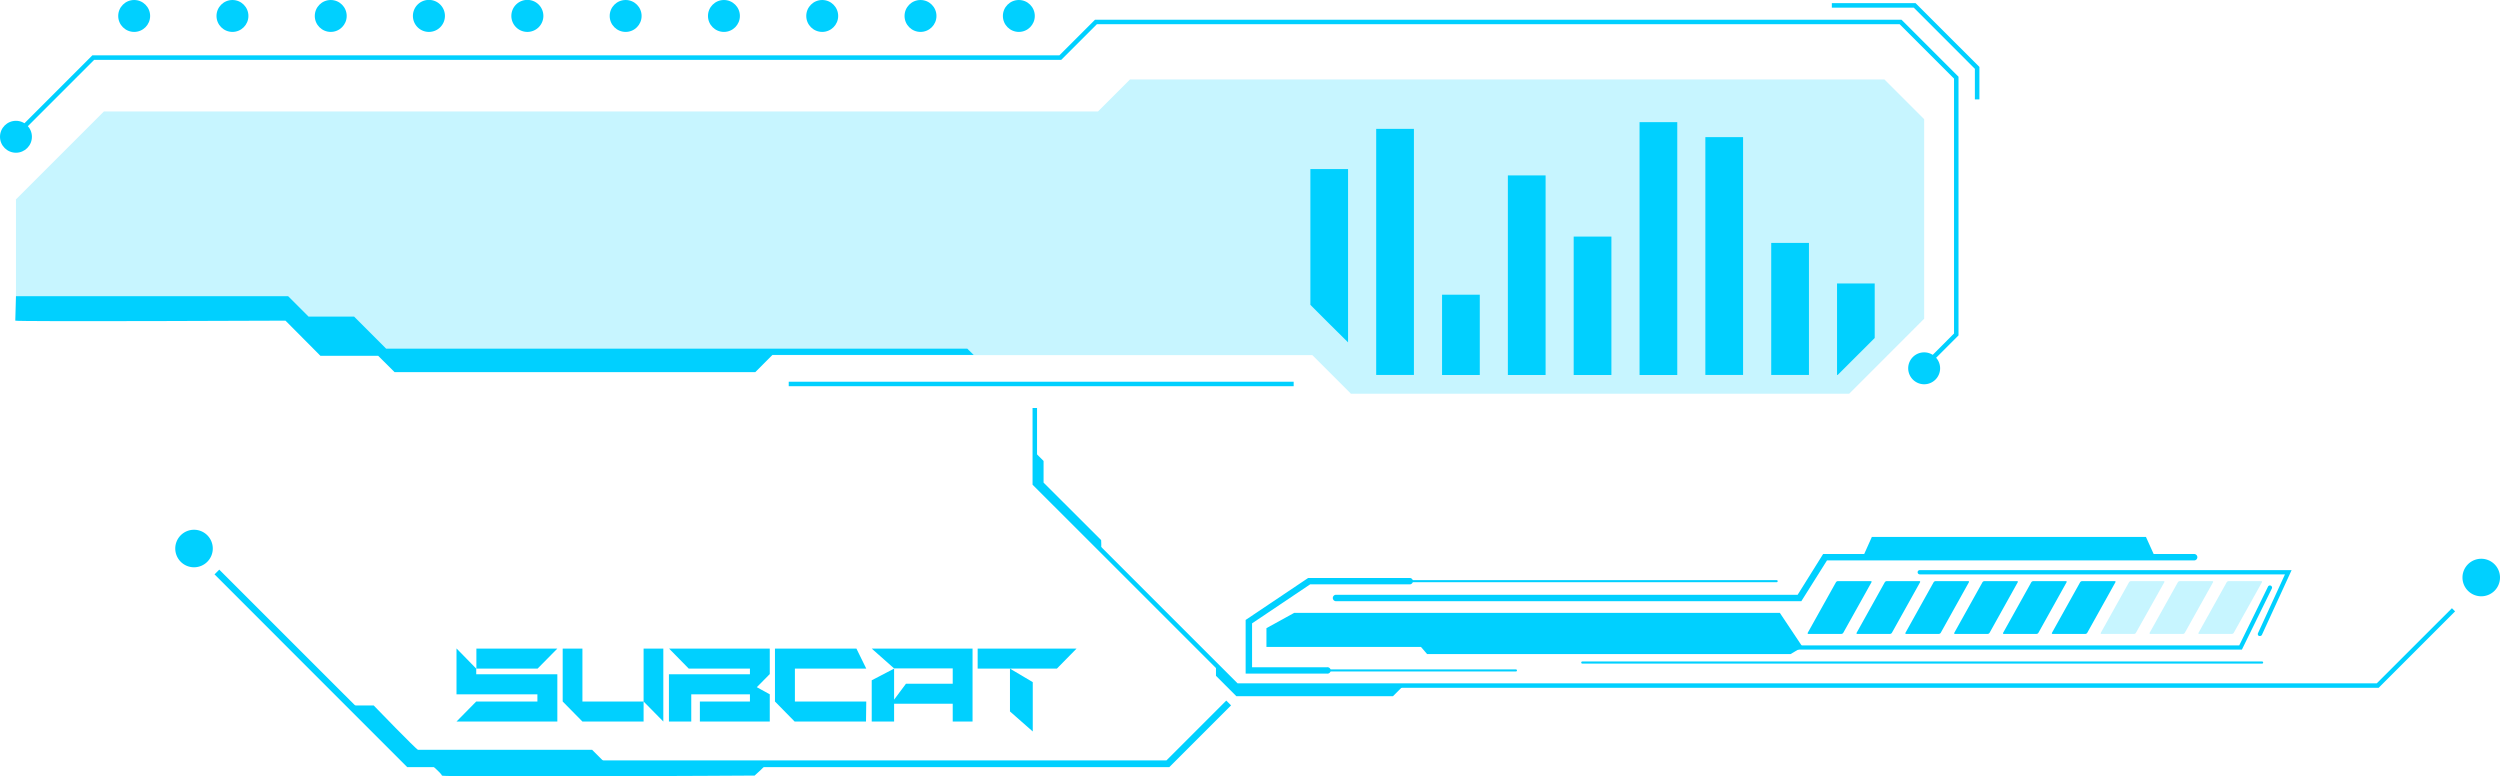 <svg xmlns="http://www.w3.org/2000/svg" viewBox="0 0 490.41 152.31"><defs><style>.cls-1{fill:#00d0ff;}.cls-2{opacity:0.22;}</style></defs><title>filter_category_blue_subcat</title><g id="Layer_2" data-name="Layer 2"><g id="Layer_1-2" data-name="Layer 1"><polygon class="cls-1" points="377.42 72.56 376.8 71.94 383.31 65.42 383.31 15.42 372.64 4.75 215.17 4.75 208.18 11.74 18.47 11.74 3.44 26.77 2.82 26.15 18.11 10.86 207.81 10.86 214.8 3.87 373.01 3.87 384.19 15.05 384.19 65.79 377.42 72.56"/><g class="cls-2"><path class="cls-1" d="M3.13,39.12,20.39,21.86h195l6.27-6.27h148l7.79,7.79V62.52L362.74,77.23H265l-7.57-7.57H62.81s-5.16-6.88-6.88-6.88H3.13Z"/></g><circle class="cls-1" cx="199.86" cy="3.13" r="3.13"/><path class="cls-1" d="M374.32,72.25a3.13,3.13,0,1,1,3.13,3.13A3.14,3.14,0,0,1,374.32,72.25Z"/><circle class="cls-1" cx="180.57" cy="3.13" r="3.13"/><circle class="cls-1" cx="161.29" cy="3.13" r="3.13"/><circle class="cls-1" cx="142.01" cy="3.13" r="3.13"/><circle class="cls-1" cx="122.73" cy="3.13" r="3.13"/><path class="cls-1" d="M100.31,3.13a3.14,3.14,0,1,1,3.14,3.13A3.14,3.14,0,0,1,100.31,3.13Z"/><path class="cls-1" d="M81,3.13a3.14,3.14,0,1,1,3.13,3.13A3.13,3.13,0,0,1,81,3.13Z"/><circle class="cls-1" cx="64.88" cy="3.13" r="3.13"/><circle class="cls-1" cx="45.6" cy="3.13" r="3.13"/><circle class="cls-1" cx="26.32" cy="3.13" r="3.13"/><circle class="cls-1" cx="3.13" cy="26.83" r="3.13"/><path class="cls-1" d="M3.13,58.1H56.52l4,4h8.94l6.29,6.3h114L191,69.62H151.53L148.16,73H77.4l-3.22-3.21H62.85S56,62.9,56,62.9,3,63.13,3,62.9,3.13,58.1,3.13,58.1Z"/><polygon class="cls-1" points="388.29 19.5 387.4 19.5 387.4 13.5 375.41 1.5 359.34 1.5 359.34 0.62 375.77 0.62 388.29 13.13 388.29 19.5"/><rect class="cls-1" x="154.72" y="74.88" width="99.05" height="0.88"/><polygon class="cls-1" points="466.61 134.92 242.4 134.92 242.27 134.79 202.55 95.08 202.55 80.03 203.43 80.03 203.43 94.71 242.76 134.04 466.24 134.04 480.98 119.31 481.6 119.93 466.61 134.92"/><path class="cls-1" d="M483.05,113.29a3.68,3.68,0,1,1,3.68,3.68A3.68,3.68,0,0,1,483.05,113.29Z"/><path class="cls-1" d="M203,88.71l1.71,1.71v4.25L216,105.94a14.89,14.89,0,0,1,0,1.89l-13-13Z"/><path class="cls-1" d="M238.53,130.43v2.14l4,4h30.72s2.65-2.65,2.27-2.26-32.95,0-32.95,0Z"/><path class="cls-1" d="M264.44,33.16v34c-2.69-2.66-5.59-5.53-7.39-7.36V33.16Z"/><rect class="cls-1" x="269.96" y="25.28" width="7.4" height="48.27"/><rect class="cls-1" x="282.88" y="57.81" width="7.4" height="15.75"/><rect class="cls-1" x="295.79" y="34.41" width="7.4" height="39.15"/><rect class="cls-1" x="308.7" y="46.41" width="7.4" height="27.15"/><rect class="cls-1" x="321.62" y="23.96" width="7.4" height="49.6"/><rect class="cls-1" x="334.53" y="26.9" width="7.4" height="46.65"/><rect class="cls-1" x="347.45" y="47.65" width="7.4" height="25.9"/><polygon class="cls-1" points="367.75 55.6 367.75 66.3 360.49 73.55 360.36 73.55 360.36 55.6 367.75 55.6"/><polygon class="cls-1" points="349.14 120.22 253.88 120.22 248.43 123.22 248.43 126.91 278.75 126.91 279.94 128.3 351.26 128.3 353.6 126.91 349.14 120.22"/><polygon class="cls-1" points="420.96 105.33 367.19 105.33 365.42 109.28 422.74 109.28 420.96 105.33"/><path class="cls-1" d="M443.74,130.18H310.39a.22.22,0,0,1-.21-.21.21.21,0,0,1,.21-.21H443.74a.21.21,0,0,1,.21.21A.22.22,0,0,1,443.74,130.18Z"/><path class="cls-1" d="M361.18,124.35h-6.45c-.13,0-.17-.1-.11-.23l5.52-9.89a.48.48,0,0,1,.36-.23H367c.13,0,.18.11.11.23l-5.52,9.89A.46.46,0,0,1,361.18,124.35Z"/><path class="cls-1" d="M370.76,124.35h-6.45c-.12,0-.17-.1-.1-.23l5.51-9.89a.48.48,0,0,1,.36-.23h6.45c.13,0,.18.11.11.23l-5.51,9.89A.47.47,0,0,1,370.76,124.35Z"/><path class="cls-1" d="M380.35,124.35H373.9c-.13,0-.18-.1-.11-.23l5.51-9.89a.48.48,0,0,1,.36-.23h6.45c.13,0,.18.11.11.23l-5.51,9.89A.47.47,0,0,1,380.35,124.35Z"/><path class="cls-1" d="M389.93,124.35h-6.45c-.13,0-.18-.1-.11-.23l5.51-9.89a.48.48,0,0,1,.36-.23h6.45c.13,0,.18.11.11.23l-5.51,9.89A.46.46,0,0,1,389.93,124.35Z"/><path class="cls-1" d="M399.51,124.35h-6.45c-.13,0-.18-.1-.11-.23l5.51-9.89a.5.5,0,0,1,.36-.23h6.45c.13,0,.18.11.11.23l-5.51,9.89A.46.46,0,0,1,399.51,124.35Z"/><path class="cls-1" d="M409.09,124.35h-6.45c-.13,0-.18-.1-.11-.23l5.51-9.89a.5.5,0,0,1,.37-.23h6.45c.12,0,.17.11.1.23l-5.51,9.89A.46.46,0,0,1,409.09,124.35Z"/><g class="cls-2"><path class="cls-1" d="M418.67,124.35h-6.45c-.13,0-.18-.1-.11-.23l5.52-9.89A.48.48,0,0,1,418,114h6.45c.13,0,.17.11.1.23L419,124.12A.46.46,0,0,1,418.67,124.35Z"/></g><g class="cls-2"><path class="cls-1" d="M428.25,124.35H421.8c-.13,0-.17-.1-.11-.23l5.52-9.89a.48.48,0,0,1,.36-.23H434c.13,0,.18.11.11.23l-5.52,9.89A.46.46,0,0,1,428.25,124.35Z"/></g><g class="cls-2"><path class="cls-1" d="M437.83,124.35h-6.45c-.12,0-.17-.1-.1-.23l5.51-9.89a.48.48,0,0,1,.36-.23h6.45c.13,0,.18.11.11.23l-5.52,9.89A.44.44,0,0,1,437.83,124.35Z"/></g><path class="cls-1" d="M439.78,127.43H286.06a.42.42,0,0,1-.42-.42.41.41,0,0,1,.42-.41h153.2l5.64-11.52a.42.42,0,0,1,.56-.19.42.42,0,0,1,.19.56Z"/><path class="cls-1" d="M443.32,124.76a.57.57,0,0,1-.18,0,.42.42,0,0,1-.2-.56l5.29-11.53H376.59a.42.42,0,0,1-.42-.42.41.41,0,0,1,.42-.41h72.94l-5.83,12.71A.43.43,0,0,1,443.32,124.76Z"/><path class="cls-1" d="M297.36,131.72h-37a.2.2,0,0,1-.2-.2.2.2,0,0,1,.2-.21h37a.21.21,0,0,1,.21.21A.2.2,0,0,1,297.36,131.72Z"/><path class="cls-1" d="M260.35,132.14h-16V121.61l12.26-8.23h20a.63.63,0,0,1,0,1.25H257l-11.39,7.65v8.61h14.71a.63.63,0,1,1,0,1.25Z"/><path class="cls-1" d="M348.51,114.21H276.68a.21.21,0,0,1-.21-.21.2.2,0,0,1,.21-.2h71.83a.2.2,0,0,1,.21.2A.21.21,0,0,1,348.51,114.21Z"/><path class="cls-1" d="M353.36,117.93H262a.63.63,0,0,1,0-1.25h90.63l5-8h72.86a.63.63,0,0,1,0,1.25H358.39Z"/><polygon class="cls-1" points="229.37 150.49 79.89 150.49 42.08 112.67 43.01 111.74 80.44 149.16 228.82 149.16 240.55 137.43 241.49 138.37 229.37 150.49"/><path class="cls-1" d="M34.38,107.6a3.68,3.68,0,1,1,3.68,3.68A3.68,3.68,0,0,1,34.38,107.6Z"/><path class="cls-1" d="M68.73,138.39h4.58s8.4,8.7,8.7,8.7h34.15l2.67,2.67H80.16Z"/><path class="cls-1" d="M84.3,149.76s2.38,2,2.38,2.38,61.35,0,61.35,0,2.54-2.27,2.26-2.27H85.68Z"/><path class="cls-1" d="M93.42,131.16v1.11h15.91v9.27H89.55l3.87-3.93h12V136.2H89.55v-9Zm15.91-3.93-3.88,3.93h-12v-3.93Z"/><path class="cls-1" d="M114.25,127.23v10.38h12v3.93h-12l-3.87-3.93V127.23Zm12,0h3.87v14.31l-3.87-3.93Z"/><path class="cls-1" d="M151,127.23v5l-2.54,2.57L151,136.2v5.34H137.29v-3.93h9.82V136.2H135.6v5.34h-4.38v-9.27h15.89v-1.11h-12l-3.86-3.93Z"/><path class="cls-1" d="M169.88,141.54h-14l-3.86-3.93V127.23H168l1.93,3.93h-14v6.45h14Z"/><path class="cls-1" d="M171,127.23h19.78v14.31h-3.89v-3.49h-11.5v3.49H171v-8.09l4.39-2.29v6.09l2.33-3.13h9.17v-3h-11.5Z"/><path class="cls-1" d="M211.18,127.23l-3.86,3.93H191.78v-3.93Zm-8.59,16.26-4.47-3.93v-8.4l4.47,2.65Z"/></g></g></svg>